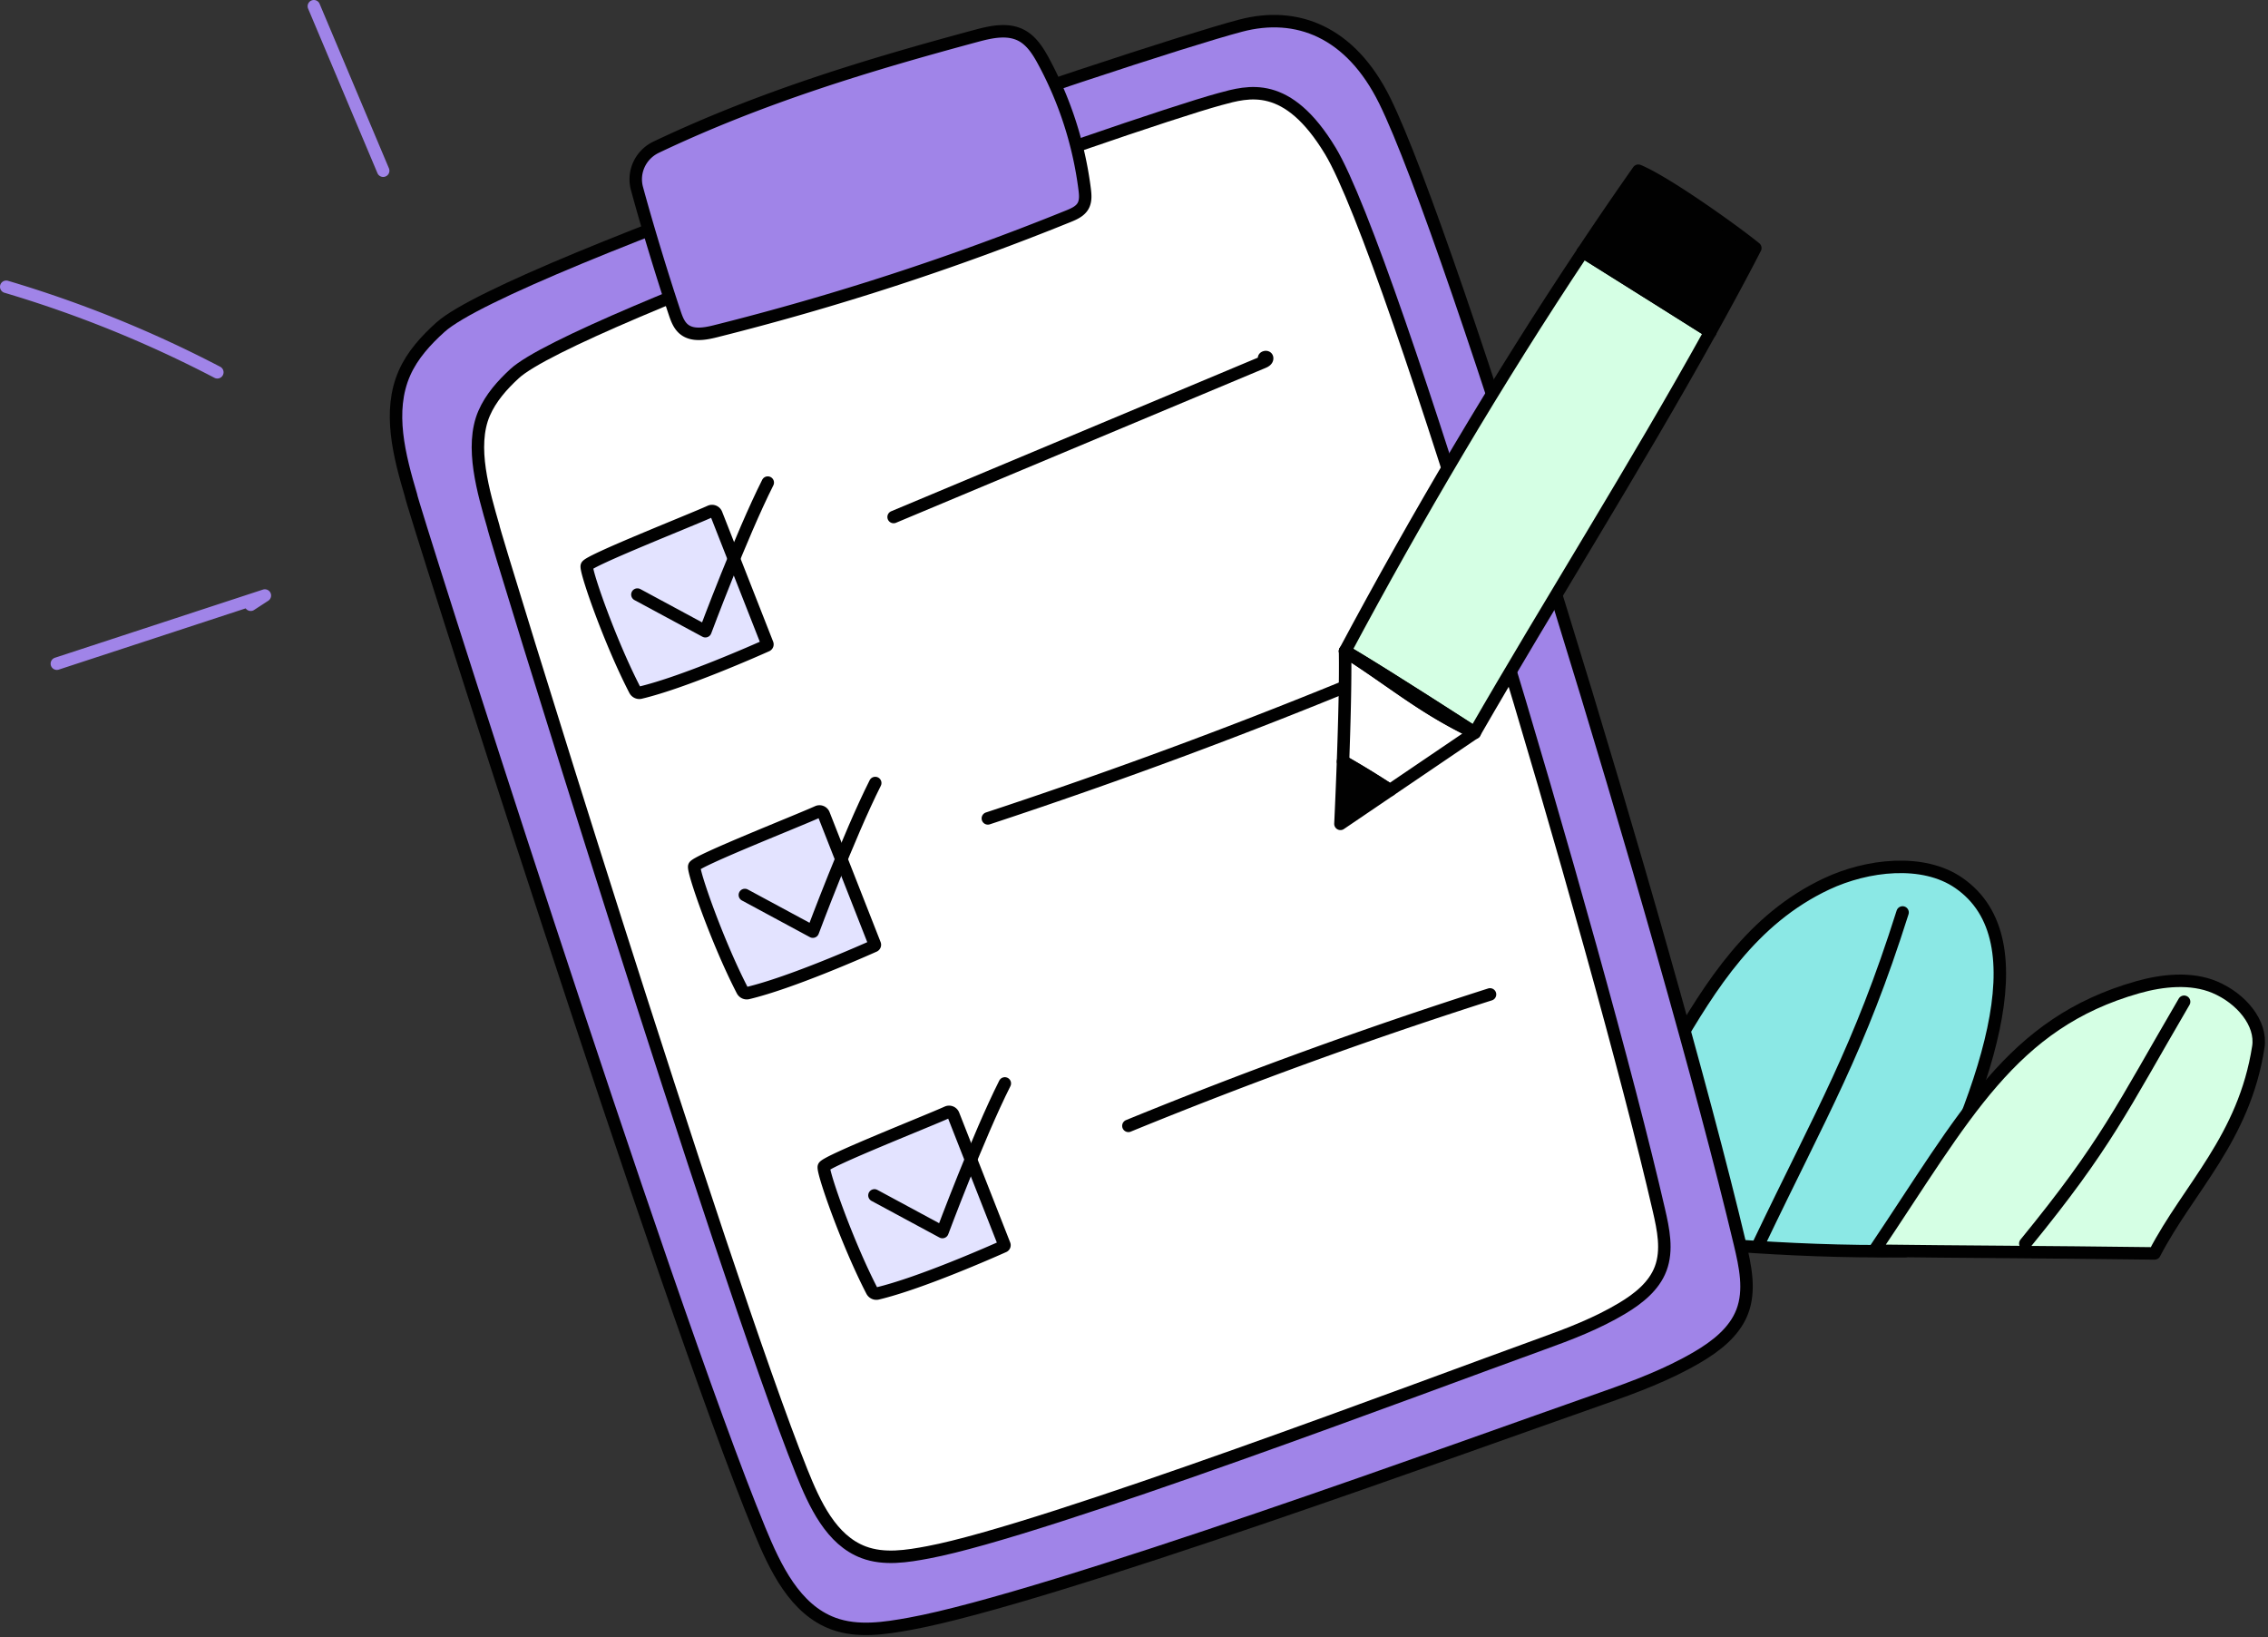 <svg fill="none" style="width:100%;height:100%" viewBox="0 0 273 197">
<rect x="0" y="0" width="273" height="197" fill="#333333" stroke="none"/>
<g clip-path="url(#a)" stroke-width="1.5" stroke-linecap="round" stroke-linejoin="round">
<path d="M189.281 148.457c6.36-10.859 5.804-11.343 12.165-22.202 4.453-7.602 9.398-15.649 18.428-19.89 4.872-2.288 11.591-3.09 15.899-.118 10.052 6.933 3.204 25.279-6.435 44.309-15.188.194-26.467-1.268-40.057-2.097v-.002Z" fill="#8be8e5" stroke="#010101"/>
<path d="M229.014 109.804c-5.256 16.599-9.65 23.865-17.288 39.844" stroke="#010101"/>
<path d="M225.606 150.51c10.947-16.256 16.453-27.377 31.711-31.705 2.991-.848 6.441-1.197 9.264-.009 3.193 1.344 5.699 4.334 5.254 7.201-1.706 10.994-8.397 16.956-12.49 24.84-13.692-.177-23.384-.193-33.739-.327Z" fill="#d5ffe4" stroke="#010101"/>
<path d="M262.903 120.55c-7.565 12.943-9.354 17.15-19.116 29.099" stroke="#010101"/>
<path d="M49.5 59.7c-1.437-4.846-2.851-10.185-.812-14.809.95-2.153 2.577-3.937 4.326-5.513 8.262-7.445 83.413-32.882 96.313-36.288 6.779-1.79 13.256.717 17.363 9.045 8.093 16.411 33.859 100.165 42.75 137.55.64 2.691 1.263 5.579.274 8.162-.938 2.451-3.164 4.163-5.428 5.49-3.613 2.118-7.562 3.588-11.515 4.971-15.993 5.597-66.543 24.05-83.212 27.091-3.071.56-6.32 1.063-9.249-.017-4.624-1.705-6.995-6.712-8.875-11.268C79.979 156.336 49.096 59.101 49.499 59.699l.001.001Z" fill="#a084e8" stroke="#010101"/>
<path d="M59.403 63.426c-1.204-4.184-2.858-9.69-1.13-13.689.807-1.863 2.184-3.407 3.663-4.771 6.988-6.448 73.994-30.067 84.889-33.034 3.451-.94 8.121-2.358 13.313 6.236 7.415 12.275 32.214 95.62 39.542 127.445.535 2.324 1.056 4.818.216 7.052-.796 2.12-2.679 3.603-4.592 4.754-3.053 1.836-6.39 3.115-9.728 4.317-13.51 4.867-59.738 22.404-73.814 25.063-2.594.49-5.336.931-7.807.003-3.9-1.465-5.892-5.786-7.47-9.72C86.867 153.101 59.064 62.91 59.403 63.426Z" fill="#fff" stroke="#010101"/>
<path d="m37.78.75 8.343 19.793M.75 34.511a142.427 142.427 0 0 1 25.41 10.29M6.844 79.866l25.037-8.201-1.702 1.108" stroke="#a084e8"/>
<path d="M78.986 17.711c-1.873.89-2.856 2.971-2.314 4.972 1.322 4.877 3.226 11.039 4.528 14.933.243.728.516 1.492 1.104 1.985 1.014.851 2.524.585 3.809.263a320.664 320.664 0 0 0 42.479-13.839c.681-.276 1.409-.595 1.774-1.232.342-.598.282-1.336.196-2.019a43.984 43.984 0 0 0-4.944-15.392c-.667-1.233-1.457-2.495-2.703-3.138-1.631-.841-3.6-.415-5.372.062-12.764 3.44-25.72 7.304-38.558 13.404v.001Z" fill="#a084e8" stroke="#010101"/>
<path d="m107.565 62.217 44.511-18.644c.221-.093.483-.254.448-.491-.035-.237-.521-.054-.323.081M118.909 98.486a659.511 659.511 0 0 0 46.59-17.322" stroke="#010101"/>
<path d="M161.659 91.634a104.965 104.965 0 0 1 5.655 3.46l10.196-6.917c-6.273-2.993-9.655-6.012-15.606-9.818.062 3.467-.086 8.854-.245 13.275Z" fill="#fff" stroke="#010101"/>
<path d="M205.878 39.923c1.872-3.38 3.702-6.745 5.41-10.071-2.622-2.131-10.743-7.924-14.081-9.308a446.563 446.563 0 0 0-6.665 9.75c2.381 1.493 5.402 3.395 8.426 5.298l6.91 4.33Z" fill="#010101" stroke="#010101"/>
<path d="M190.535 30.305c-10.324 15.48-20.032 31.97-28.631 48.056 4.549 2.66 15.606 9.818 15.606 9.818 8.904-15.453 19.394-32.062 28.362-48.245-2.082-1.308-4.49-2.823-6.904-4.342l-8.433-5.287Z" fill="#d5ffe4" stroke="#010101"/>
<path d="M177.51 88.178s-11.057-7.157-15.606-9.818c5.951 3.806 9.333 6.825 15.606 9.818ZM198.968 35.591a6829.07 6829.07 0 0 0 6.904 4.342l.006-.011-6.91-4.331ZM190.542 30.294l-.007.01 8.433 5.287c-3.024-1.903-6.045-3.805-8.426-5.297Z" fill="#d5ffe4" stroke="#010101"/>
<path d="m161.349 99.142 5.965-4.047a103.318 103.318 0 0 0-5.655-3.46c-.15 4.186-.31 7.507-.31 7.507Z" fill="#010101" stroke="#010101"/>
<path d="M135.826 135.486a582.586 582.586 0 0 1 43.528-15.818" stroke="#010101"/>
<path d="M114.756 134.154a.553.553 0 0 0-.745-.302c-2.277 1.041-14.577 5.888-14.842 6.546-.215.535 2.772 9.121 5.783 14.943.127.246.399.38.668.316 5.208-1.238 14.016-5.142 15.198-5.671a.152.152 0 0 0 .078-.199l-6.14-15.634v.001Z" fill="#E3E3FF" stroke="#010101"/>
<path d="m105.256 143.853 8.184 4.413s4.306-11.532 7.511-17.888" stroke="#010101"/>
<path d="M99.158 98.002a.553.553 0 0 0-.745-.302c-2.277 1.041-14.577 5.888-14.842 6.546-.215.535 2.772 9.121 5.783 14.943.127.246.399.38.668.316 5.208-1.238 14.016-5.142 15.198-5.671a.152.152 0 0 0 .078-.199l-6.14-15.633Z" fill="#E3E3FF" stroke="#010101"/>
<path d="m89.658 107.702 8.184 4.413s4.306-11.532 7.511-17.888" stroke="#010101"/>
<path d="M86.223 61.851a.553.553 0 0 0-.745-.302C83.2 62.59 70.9 67.437 70.636 68.095c-.215.535 2.772 9.121 5.783 14.943.127.246.399.38.668.316 5.208-1.238 14.016-5.142 15.198-5.671a.152.152 0 0 0 .078-.199l-6.14-15.634v.001Z" fill="#E3E3FF" stroke="#010101"/>
<path d="m76.723 71.55 8.184 4.413s4.306-11.532 7.51-17.888" stroke="#010101"/>
</g>
<defs>
<clipPath id="a">
<path fill="#fff" d="M0 0h272.636v196.769H0z"/>
</clipPath>
</defs>
</svg>